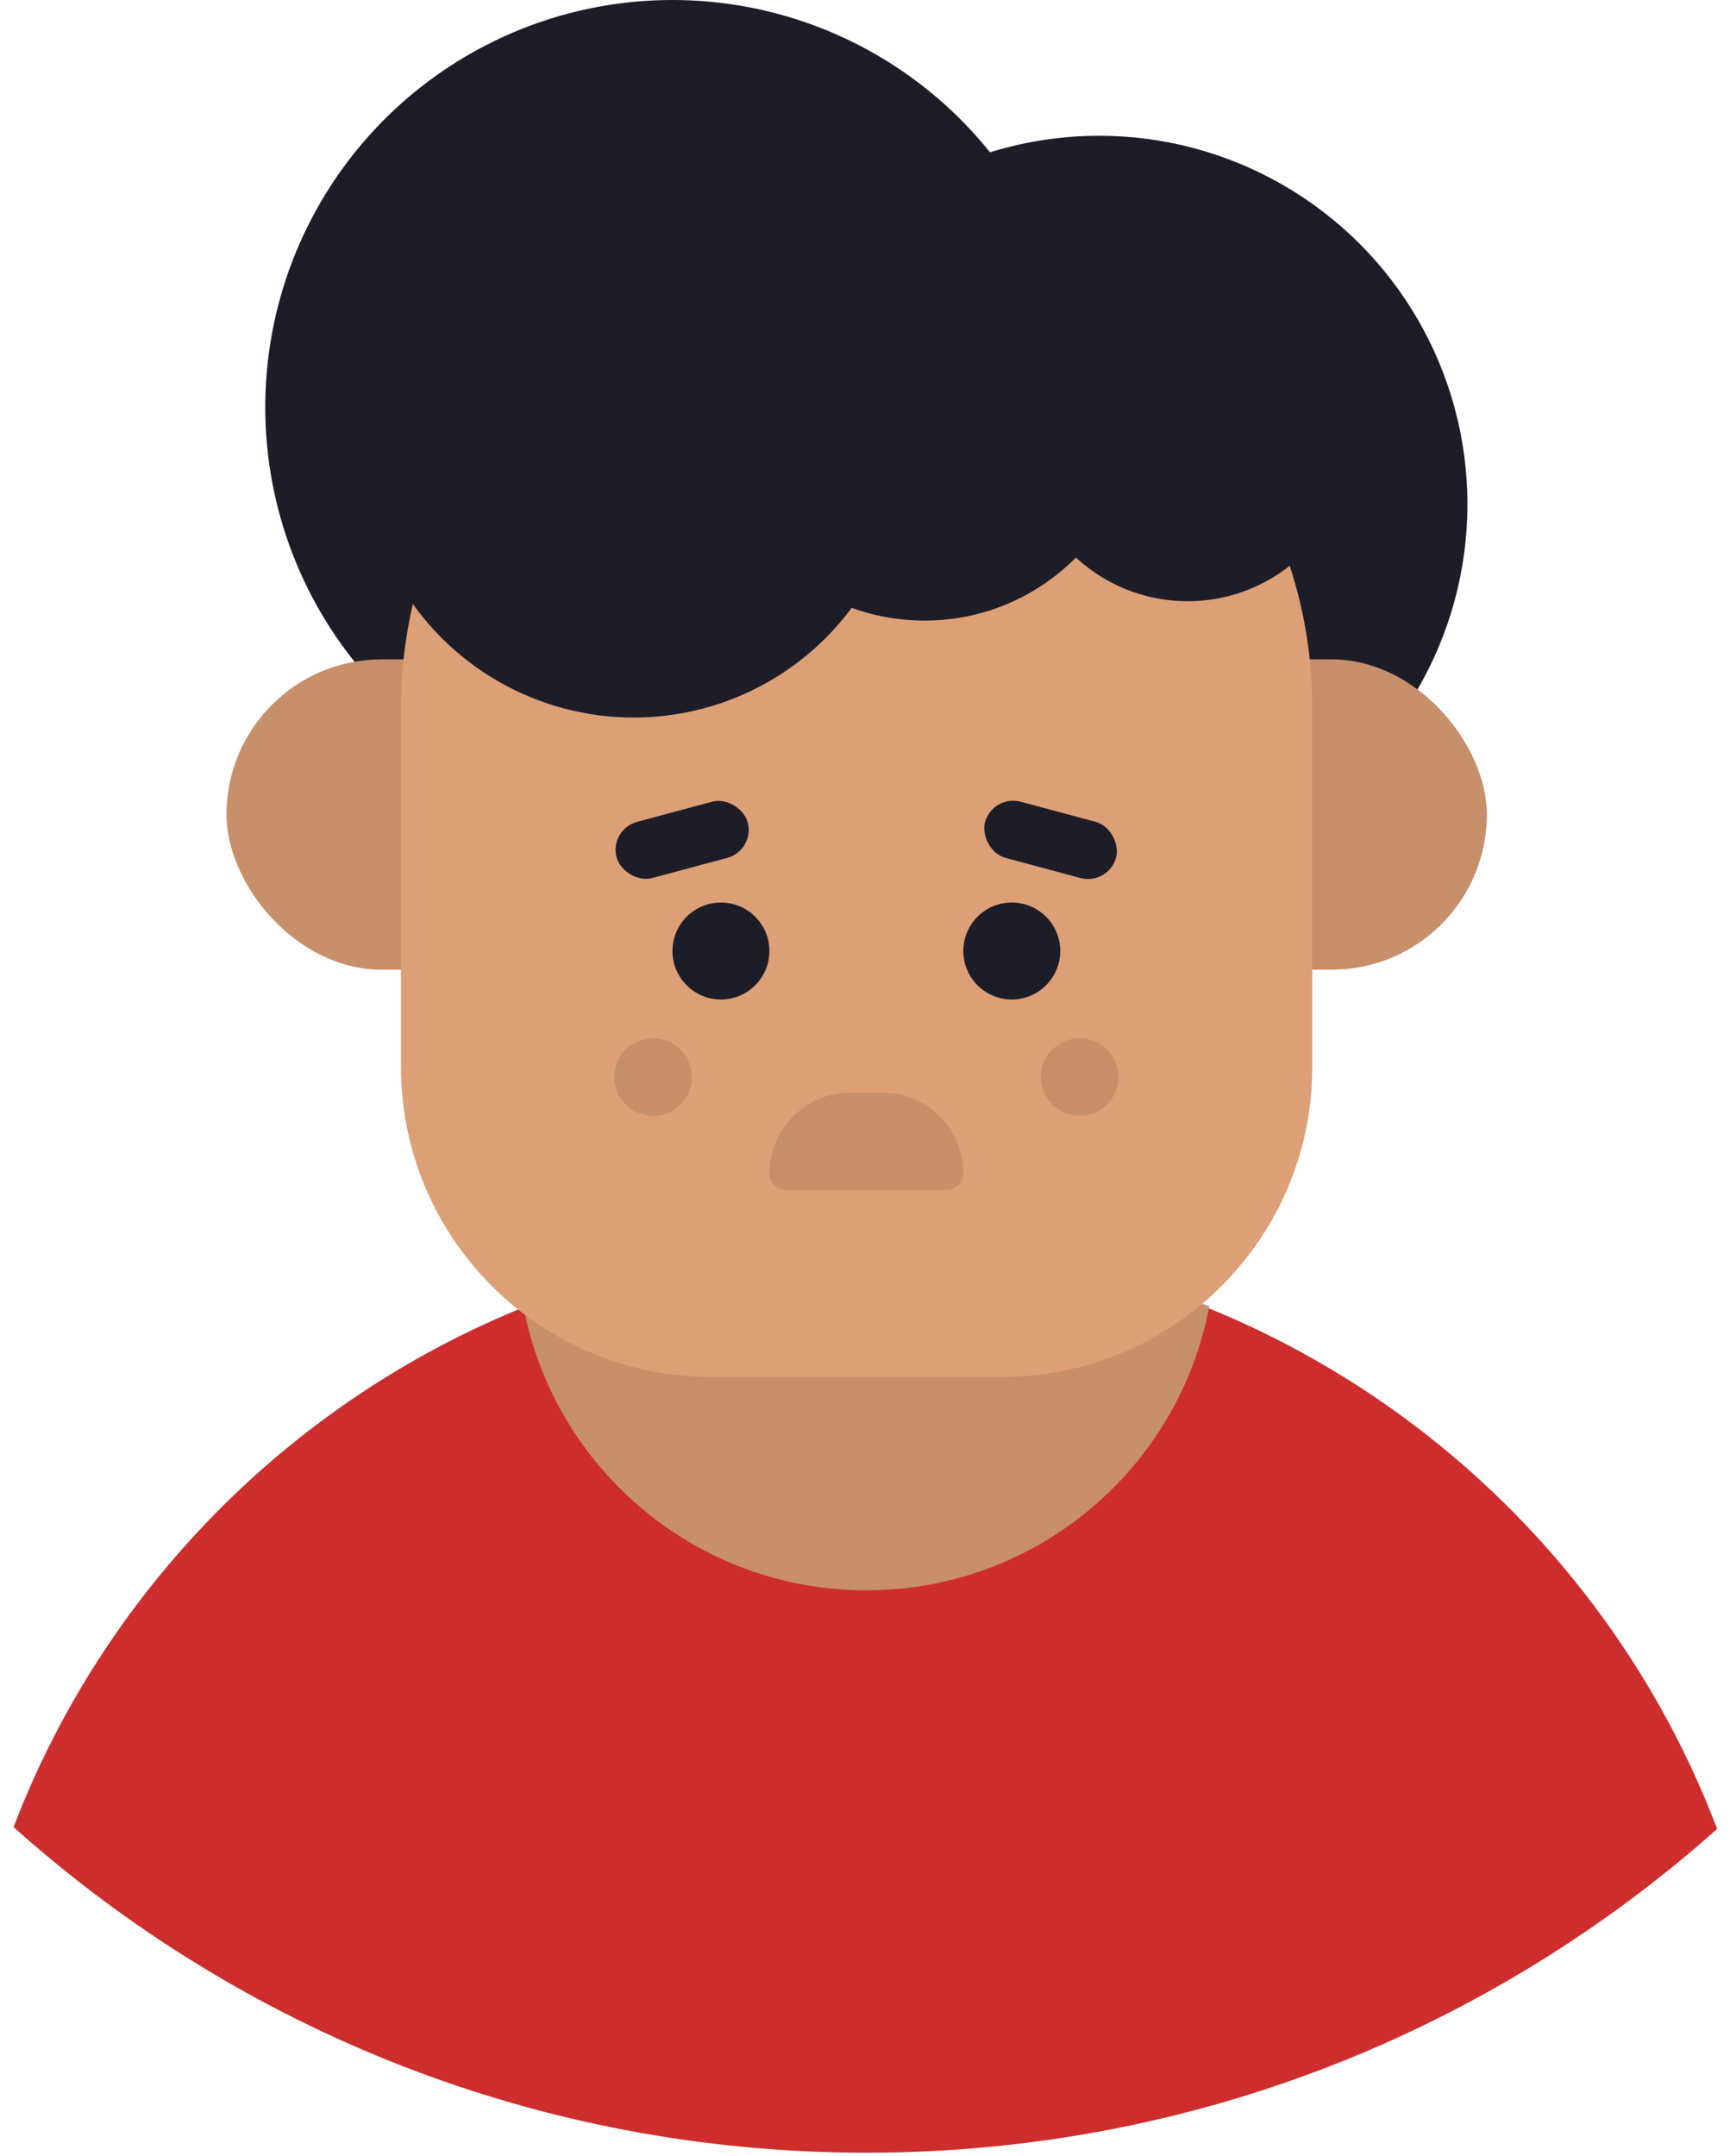 <svg width="122" height="152" viewBox="0 0 122 152" fill="none" xmlns="http://www.w3.org/2000/svg">
<path fill-rule="evenodd" clip-rule="evenodd" d="M0.955 128.822C10.196 104.667 33.595 87.513 61 87.513C88.453 87.513 111.886 104.727 121.094 128.95C105.148 143.152 84.129 151.781 61.096 151.781C37.993 151.781 16.918 143.1 0.955 128.822Z" fill="#CE2D2D"/>
<path fill-rule="evenodd" clip-rule="evenodd" d="M36.95 92.31C44.475 89.218 52.716 87.513 61.356 87.513C69.811 87.513 77.885 89.146 85.279 92.114C83.125 103.508 73.117 112.126 61.096 112.126C49.143 112.126 39.181 103.607 36.95 92.31Z" fill="#DD9F76"/>
<path fill-rule="evenodd" clip-rule="evenodd" d="M36.95 92.311C44.476 89.218 52.718 87.513 61.358 87.513C69.813 87.513 77.886 89.146 85.28 92.112C83.126 103.508 73.117 112.126 61.096 112.126C49.144 112.126 39.182 103.607 36.95 92.311Z" fill="black" fill-opacity="0.1"/>
<circle cx="47.422" cy="28.715" r="28.715" fill="#1D1D28"/>
<circle cx="77.504" cy="35.552" r="25.98" fill="#1D1D28"/>
<rect x="15.972" y="46.491" width="88.881" height="21.878" rx="10.939" fill="#DD9F76"/>
<rect x="15.972" y="46.491" width="88.881" height="21.878" rx="10.939" fill="black" fill-opacity="0.1"/>
<path d="M28.278 49.91C28.278 32.163 42.665 17.776 60.412 17.776V17.776C78.159 17.776 92.546 32.163 92.546 49.91V75.207C92.546 87.29 82.75 97.085 70.667 97.085H50.156C38.073 97.085 28.278 87.29 28.278 75.207V49.91Z" fill="#DD9F76"/>
<circle cx="44.687" cy="31.45" r="19.143" fill="#1D1D28"/>
<circle cx="65.198" cy="28.715" r="15.041" fill="#1D1D28"/>
<circle cx="83.753" cy="30.766" r="11.623" fill="#1D1D28"/>
<rect x="42.952" y="58.474" width="9.572" height="4.102" rx="2.051" transform="rotate(-15 42.952 58.474)" fill="#1D1D28"/>
<rect x="69.994" y="55.996" width="9.572" height="4.102" rx="2.051" transform="rotate(15 69.994 55.996)" fill="#1D1D28"/>
<circle cx="50.84" cy="67.053" r="3.418" fill="#1D1D28"/>
<circle cx="71.351" cy="67.053" r="3.418" fill="#1D1D28"/>
<path d="M67.933 82.741C67.933 83.37 67.422 83.881 66.793 83.881H55.398C54.769 83.881 54.259 83.37 54.259 82.741V82.741C54.259 79.594 56.809 77.044 59.956 77.044H62.235C65.382 77.044 67.933 79.594 67.933 82.741V82.741Z" fill="#C78F6A"/>
<circle cx="46.054" cy="75.941" r="2.735" fill="#DD9F76"/>
<circle cx="46.054" cy="75.941" r="2.735" fill="black" fill-opacity="0.1"/>
<circle cx="76.137" cy="75.941" r="2.735" fill="#DD9F76"/>
<circle cx="76.137" cy="75.941" r="2.735" fill="black" fill-opacity="0.1"/>
</svg>
